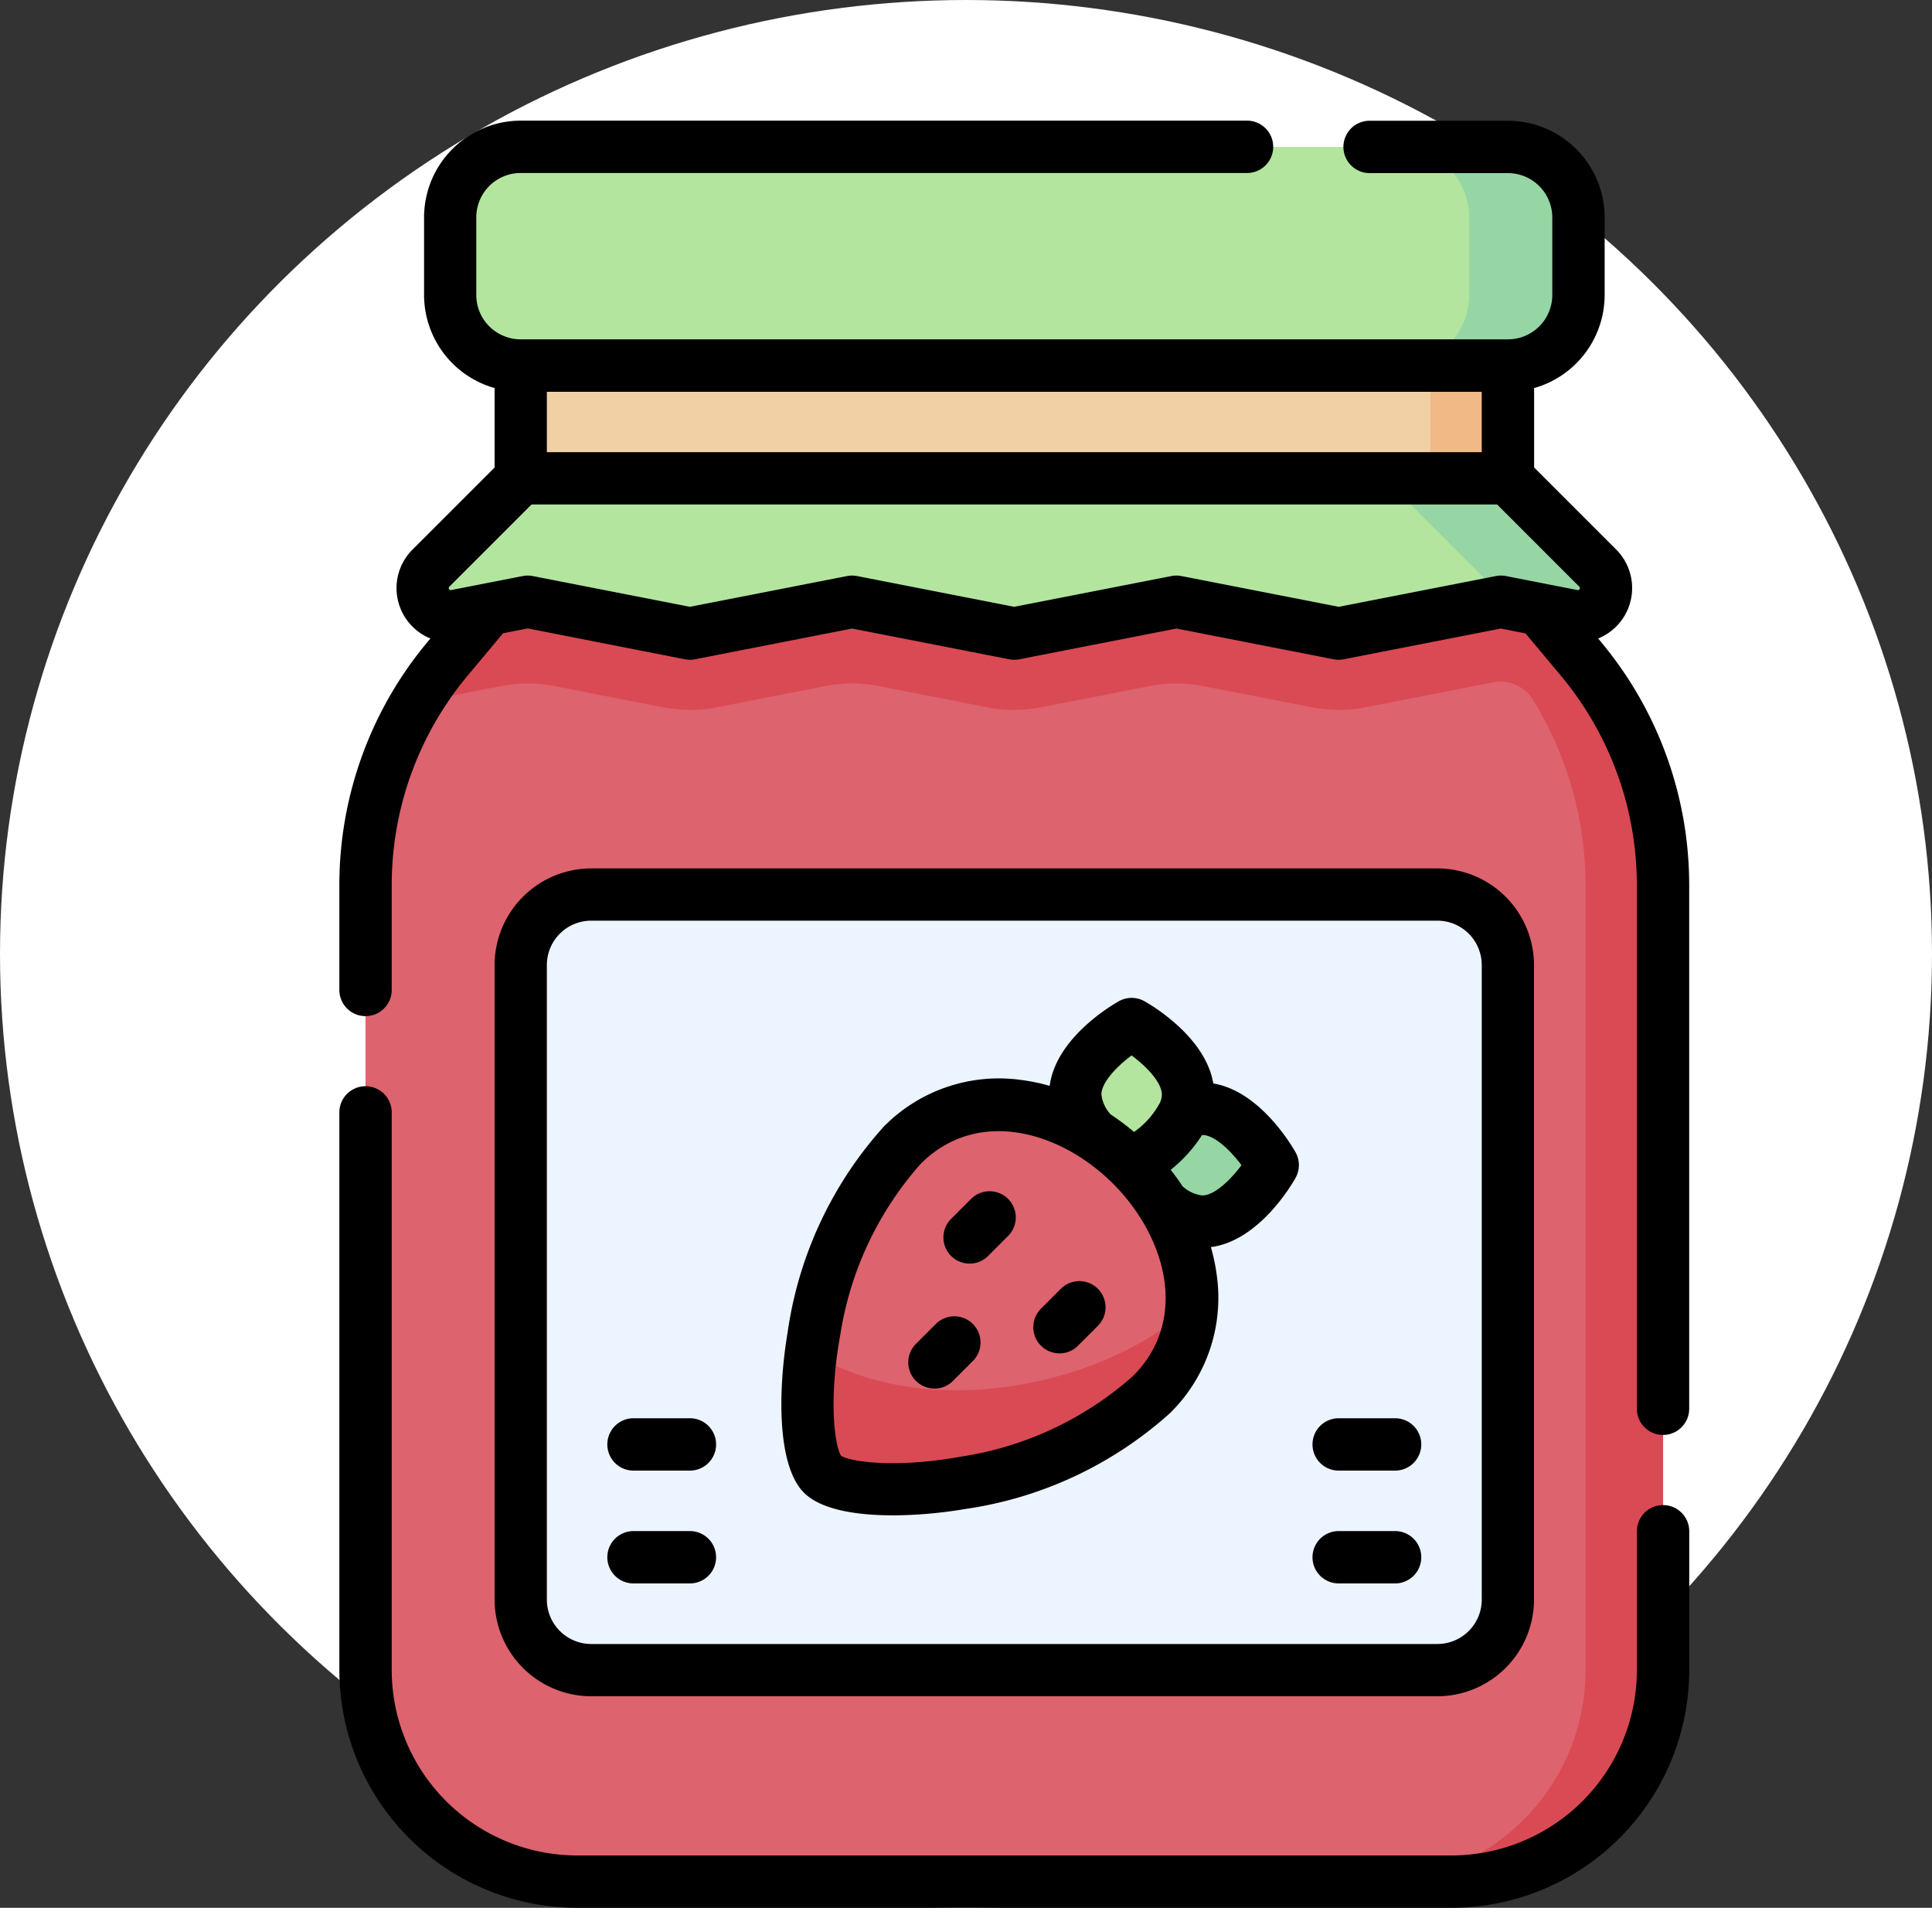 <svg xmlns="http://www.w3.org/2000/svg" width="80" height="79" viewBox="0 0 80 79">
  <rect x="0" y="0" width="80" height="79" fill="#333333" stroke="none"/>
  <g id="t1-i21" transform="translate(-1026 -11873)">
    <ellipse id="Base" cx="40" cy="39.5" rx="40" ry="39.5" transform="translate(1026 11873)" fill="#fff"/>
    <g id="Group_22274" data-name="Group 22274" transform="translate(977.422 11878)">
      <g id="Group_22259" data-name="Group 22259" transform="translate(63.714 18.312)">
        <path id="Path_19750" data-name="Path 19750" d="M117.142,126.7l3.315,3.964a14.6,14.6,0,0,1,3.4,9.367v32.513a8.76,8.76,0,0,1-8.76,8.76H78.89a8.76,8.76,0,0,1-8.76-8.76V140.03a14.6,14.6,0,0,1,3.4-9.367l3.315-3.964h40.3Z" transform="translate(-70.13 -126.699)" fill="#dd636e"/>
      </g>
      <g id="Group_22260" data-name="Group 22260" transform="translate(70.138 32.036)">
        <path id="Path_19751" data-name="Path 19751" d="M152.537,253.775H117.5a2.92,2.92,0,0,1-2.92-2.92v-26.28a2.92,2.92,0,0,1,2.92-2.92h35.04a2.92,2.92,0,0,1,2.92,2.92v26.28A2.92,2.92,0,0,1,152.537,253.775Z" transform="translate(-114.577 -221.655)" fill="#ecf4ff"/>
      </g>
      <g id="Group_22261" data-name="Group 22261" transform="translate(70.138 10.136)">
        <path id="Path_19752" data-name="Path 19752" d="M114.577,70.13h40.88V74.8h-40.88Z" transform="translate(-114.577 -70.13)" fill="#f1d0a5"/>
      </g>
      <g id="Group_22262" data-name="Group 22262" transform="translate(107.806 10.136)">
        <path id="Path_19753" data-name="Path 19753" d="M375.2,70.13h3.212V74.8H375.2Z" transform="translate(-375.199 -70.13)" fill="#f1b986"/>
      </g>
      <g id="Group_22263" data-name="Group 22263" transform="translate(65.822 18.312)">
        <path id="Path_19754" data-name="Path 19754" d="M132.934,130.664l-3.315-3.964h-40.3l-3.315,3.964a14.587,14.587,0,0,0-1.293,1.816L88.2,131.8a5.837,5.837,0,0,1,2.243,0l4.473.875a5.843,5.843,0,0,0,2.243,0l4.473-.875a5.842,5.842,0,0,1,2.243,0l4.473.875a5.843,5.843,0,0,0,2.243,0l4.473-.875a5.842,5.842,0,0,1,2.243,0l4.473.875a5.843,5.843,0,0,0,2.243,0l5.275-1.032a1.576,1.576,0,0,1,.638.007h0a1.562,1.562,0,0,1,1,.7,14.6,14.6,0,0,1,2.188,7.684v32.513a8.76,8.76,0,0,1-8.76,8.76h3.212a8.76,8.76,0,0,0,8.76-8.76V140.031A14.6,14.6,0,0,0,132.934,130.664Z" transform="translate(-84.715 -126.7)" fill="#da4a54"/>
      </g>
      <g id="Group_22264" data-name="Group 22264" transform="translate(66.075 14.808)">
        <path id="Path_19755" data-name="Path 19755" d="M131.407,102.455l3.717,3.717a1.168,1.168,0,0,1-1.05,1.972l-2.959-.579-6.716,1.314-6.716-1.314-6.716,1.314-6.716-1.314-6.716,1.314-6.716-1.314-2.959.579a1.168,1.168,0,0,1-1.05-1.972l3.717-3.717h40.88Z" transform="translate(-86.464 -102.455)" fill="#b3e59f"/>
      </g>
      <g id="Group_22265" data-name="Group 22265" transform="translate(105.908 14.808)">
        <path id="Path_19756" data-name="Path 19756" d="M370.894,106.173l-3.717-3.717h-5.11l5.181,5.181,2.6.508A1.168,1.168,0,0,0,370.894,106.173Z" transform="translate(-362.067 -102.456)" fill="#95d6a4"/>
      </g>
      <g id="Group_22266" data-name="Group 22266" transform="translate(67.218 1.084)">
        <path id="Path_19757" data-name="Path 19757" d="M138.174,16.552H97.294a2.92,2.92,0,0,1-2.92-2.92V10.42a2.92,2.92,0,0,1,2.92-2.92h40.88a2.92,2.92,0,0,1,2.92,2.92v3.212A2.92,2.92,0,0,1,138.174,16.552Z" transform="translate(-94.374 -7.5)" fill="#b3e59f"/>
      </g>
      <g id="Group_22267" data-name="Group 22267" transform="translate(106.492 1.084)">
        <path id="Path_19758" data-name="Path 19758" d="M370.634,7.5h-4.526a2.92,2.92,0,0,1,2.92,2.92v3.212a2.92,2.92,0,0,1-2.92,2.92h4.526a2.92,2.92,0,0,0,2.92-2.92V10.42A2.92,2.92,0,0,0,370.634,7.5Z" transform="translate(-366.108 -7.5)" fill="#95d6a4"/>
      </g>
      <g id="Group_22272" data-name="Group 22272" transform="translate(82.017 37.407)">
        <g id="Group_22268" data-name="Group 22268" transform="translate(13.421 3.504)">
          <path id="Path_19759" data-name="Path 19759" d="M292.545,287.731c-1.613,0-2.92-2.336-2.92-2.336s1.307-2.336,2.92-2.336,2.92,2.336,2.92,2.336S294.158,287.731,292.545,287.731Z" transform="translate(-289.625 -283.059)" fill="#95d6a4"/>
        </g>
        <g id="Group_22269" data-name="Group 22269" transform="translate(11.085)">
          <path id="Path_19760" data-name="Path 19760" d="M278.134,261.736c0,1.613-2.336,2.92-2.336,2.92s-2.336-1.307-2.336-2.92,2.336-2.92,2.336-2.92S278.134,260.123,278.134,261.736Z" transform="translate(-273.462 -258.816)" fill="#b3e59f"/>
        </g>
        <g id="Group_22270" data-name="Group 22270" transform="translate(0 3.339)">
          <path id="Path_19761" data-name="Path 19761" d="M197.385,297.219c1.239,1.239,9.472.851,13.627-3.3,2.722-2.722,1.9-6.776-.826-9.5s-6.776-3.548-9.5-.826c-4.155,4.155-4.542,12.388-3.3,13.627Z" transform="translate(-196.766 -281.917)" fill="#dd636e"/>
        </g>
        <g id="Group_22271" data-name="Group 22271" transform="translate(0 11.749)">
          <path id="Path_19762" data-name="Path 19762" d="M212.674,340.107A14.941,14.941,0,0,1,207,342.975c-3.858,1.034-7.613.55-10.08-1.029-.323,2.444-.1,4.485.471,5.053,1.239,1.239,9.472.851,13.627-3.3A5.533,5.533,0,0,0,212.674,340.107Z" transform="translate(-196.769 -340.107)" fill="#da4a54"/>
        </g>
      </g>
      <g id="Group_22273" data-name="Group 22273" transform="translate(62.63)">
        <path id="Path_19763" data-name="Path 19763" d="M342.519,373.908h2.336a1.084,1.084,0,1,0,0-2.168h-2.336a1.084,1.084,0,1,0,0,2.168Z" transform="translate(-301.139 -318.012)"/>
        <path id="Path_19764" data-name="Path 19764" d="M342.519,406.233h2.336a1.084,1.084,0,0,0,0-2.168h-2.336a1.084,1.084,0,0,0,0,2.168Z" transform="translate(-301.139 -345.665)"/>
        <path id="Path_19765" data-name="Path 19765" d="M140.486,373.908h2.336a1.084,1.084,0,0,0,0-2.168h-2.336a1.084,1.084,0,1,0,0,2.168Z" transform="translate(-128.306 -318.012)"/>
        <path id="Path_19766" data-name="Path 19766" d="M140.486,406.233h2.336a1.084,1.084,0,1,0,0-2.168h-2.336a1.084,1.084,0,0,0,0,2.168Z" transform="translate(-128.306 -345.665)"/>
        <path id="Path_19767" data-name="Path 19767" d="M146.121,248.442a4.009,4.009,0,0,0,4-4v-26.28a4.009,4.009,0,0,0-4-4h-35.04a4.009,4.009,0,0,0-4,4v26.28a4.009,4.009,0,0,0,4,4Zm-36.876-4v-26.28a1.838,1.838,0,0,1,1.836-1.836h35.04a1.838,1.838,0,0,1,1.836,1.836v26.28a1.838,1.838,0,0,1-1.836,1.836h-35.04A1.838,1.838,0,0,1,109.245,244.438Z" transform="translate(-100.653 -183.202)"/>
        <path id="Path_19768" data-name="Path 19768" d="M117.442,293.955a1.084,1.084,0,0,0-1.084,1.084v5.748a7.685,7.685,0,0,1-7.676,7.676H72.474a7.685,7.685,0,0,1-7.676-7.676V277.694a1.084,1.084,0,1,0-2.168,0v23.093a9.855,9.855,0,0,0,9.844,9.844h36.208a9.855,9.855,0,0,0,9.844-9.844v-5.748a1.084,1.084,0,0,0-1.084-1.084Z" transform="translate(-62.63 -236.631)"/>
        <path id="Path_19769" data-name="Path 19769" d="M114.873,21.581l-.118-.142a2.255,2.255,0,0,0,.747-3.682l-3.4-3.4V11.07a4.01,4.01,0,0,0,2.921-3.853V4a4.009,4.009,0,0,0-4-4H105.29a1.084,1.084,0,1,0,0,2.168h5.728A1.838,1.838,0,0,1,112.855,4V7.216a1.838,1.838,0,0,1-1.837,1.836H70.138A1.838,1.838,0,0,1,68.3,7.216V4a1.838,1.838,0,0,1,1.837-1.836h30.078a1.084,1.084,0,0,0,0-2.168H70.138a4.009,4.009,0,0,0-4,4V7.216a4.01,4.01,0,0,0,2.921,3.853v3.289l-3.4,3.4A2.254,2.254,0,0,0,66.4,21.44l-.118.141A15.7,15.7,0,0,0,62.63,31.644v4.349a1.084,1.084,0,1,0,2.168,0V31.644a13.531,13.531,0,0,1,3.148-8.672l1.463-1.75,1.021-.2L76.938,22.3a1.079,1.079,0,0,0,.416,0l6.508-1.273L90.37,22.3a1.079,1.079,0,0,0,.416,0l6.508-1.273L103.8,22.3a1.085,1.085,0,0,0,.208.02,1.074,1.074,0,0,0,.208-.02l6.508-1.273,1.021.2,1.463,1.75a13.53,13.53,0,0,1,3.148,8.671V53.335a1.084,1.084,0,1,0,2.168,0V31.644a15.7,15.7,0,0,0-3.653-10.062ZM71.222,13.724v-2.5h38.712v2.5Zm39.3,5.13-6.508,1.273L97.5,18.854a1.085,1.085,0,0,0-.208-.02,1.074,1.074,0,0,0-.208.02l-6.508,1.273L84.07,18.854a1.079,1.079,0,0,0-.416,0l-6.508,1.273-6.508-1.273a1.079,1.079,0,0,0-.416,0l-2.959.579c-.035.007-.061.012-.09-.043s-.011-.073.015-.1l3.4-3.4h39.982l3.4,3.4c.026.026.044.044.015.1s-.055.05-.09.043l-2.959-.579a1.082,1.082,0,0,0-.416,0Z" transform="translate(-62.63)"/>
        <path id="Path_19770" data-name="Path 19770" d="M193.877,272.746a18.519,18.519,0,0,0,3-.263,16.107,16.107,0,0,0,8.493-3.977,6.686,6.686,0,0,0,1.938-5.647,7.956,7.956,0,0,0-.251-1.222c1.99-.259,3.35-2.586,3.506-2.866a1.084,1.084,0,0,0,0-1.059c-.154-.275-1.471-2.528-3.406-2.851-.323-1.936-2.576-3.252-2.851-3.406a1.085,1.085,0,0,0-1.058,0c-.279.156-2.607,1.515-2.866,3.506a7.948,7.948,0,0,0-1.223-.251,6.685,6.685,0,0,0-5.647,1.938,16.107,16.107,0,0,0-3.977,8.493c-.4,2.366-.463,5.531.673,6.667.688.688,2.12.936,3.668.936Zm14.446-14.5c-.461.619-1.118,1.252-1.625,1.252a1.438,1.438,0,0,1-.818-.386q-.228-.344-.487-.675a5.981,5.981,0,0,0,1.3-1.442h.005C207.2,256.991,207.862,257.624,208.322,258.243Zm-5.8-2.92c0-.508.633-1.166,1.252-1.626.619.461,1.252,1.118,1.252,1.626a.846.846,0,0,1-.075.324,3.506,3.506,0,0,1-1.076,1.219,10.315,10.315,0,0,0-.965-.723A1.44,1.44,0,0,1,202.525,255.323Zm-10.818,9.987a13.87,13.87,0,0,1,3.338-7.126c2.343-2.343,5.78-1.359,7.965.825h0c2.183,2.184,3.167,5.621.824,7.964a13.87,13.87,0,0,1-7.126,3.338c-2.7.486-4.558.216-4.965-.037-.254-.407-.523-2.269-.037-4.965Z" transform="translate(-170.969 -214.996)"/>
        <path id="Path_19771" data-name="Path 19771" d="M236.78,309.717a1.08,1.08,0,0,0,.766-.318l.826-.826a1.084,1.084,0,1,0-1.533-1.533l-.826.826a1.084,1.084,0,0,0,.766,1.85Z" transform="translate(-210.683 -262.392)"/>
        <path id="Path_19772" data-name="Path 19772" d="M262.5,335.432a1.08,1.08,0,0,0,.766-.318l.826-.826a1.084,1.084,0,0,0-1.533-1.533l-.826.826a1.084,1.084,0,0,0,.766,1.85Z" transform="translate(-232.681 -284.39)"/>
        <path id="Path_19773" data-name="Path 19773" d="M226.7,345.514a1.08,1.08,0,0,0,.766-.318l.826-.826a1.084,1.084,0,0,0-1.533-1.533l-.826.826a1.084,1.084,0,0,0,.766,1.85Z" transform="translate(-202.058 -293.015)"/>
      </g>
    </g>
  </g>
</svg>
